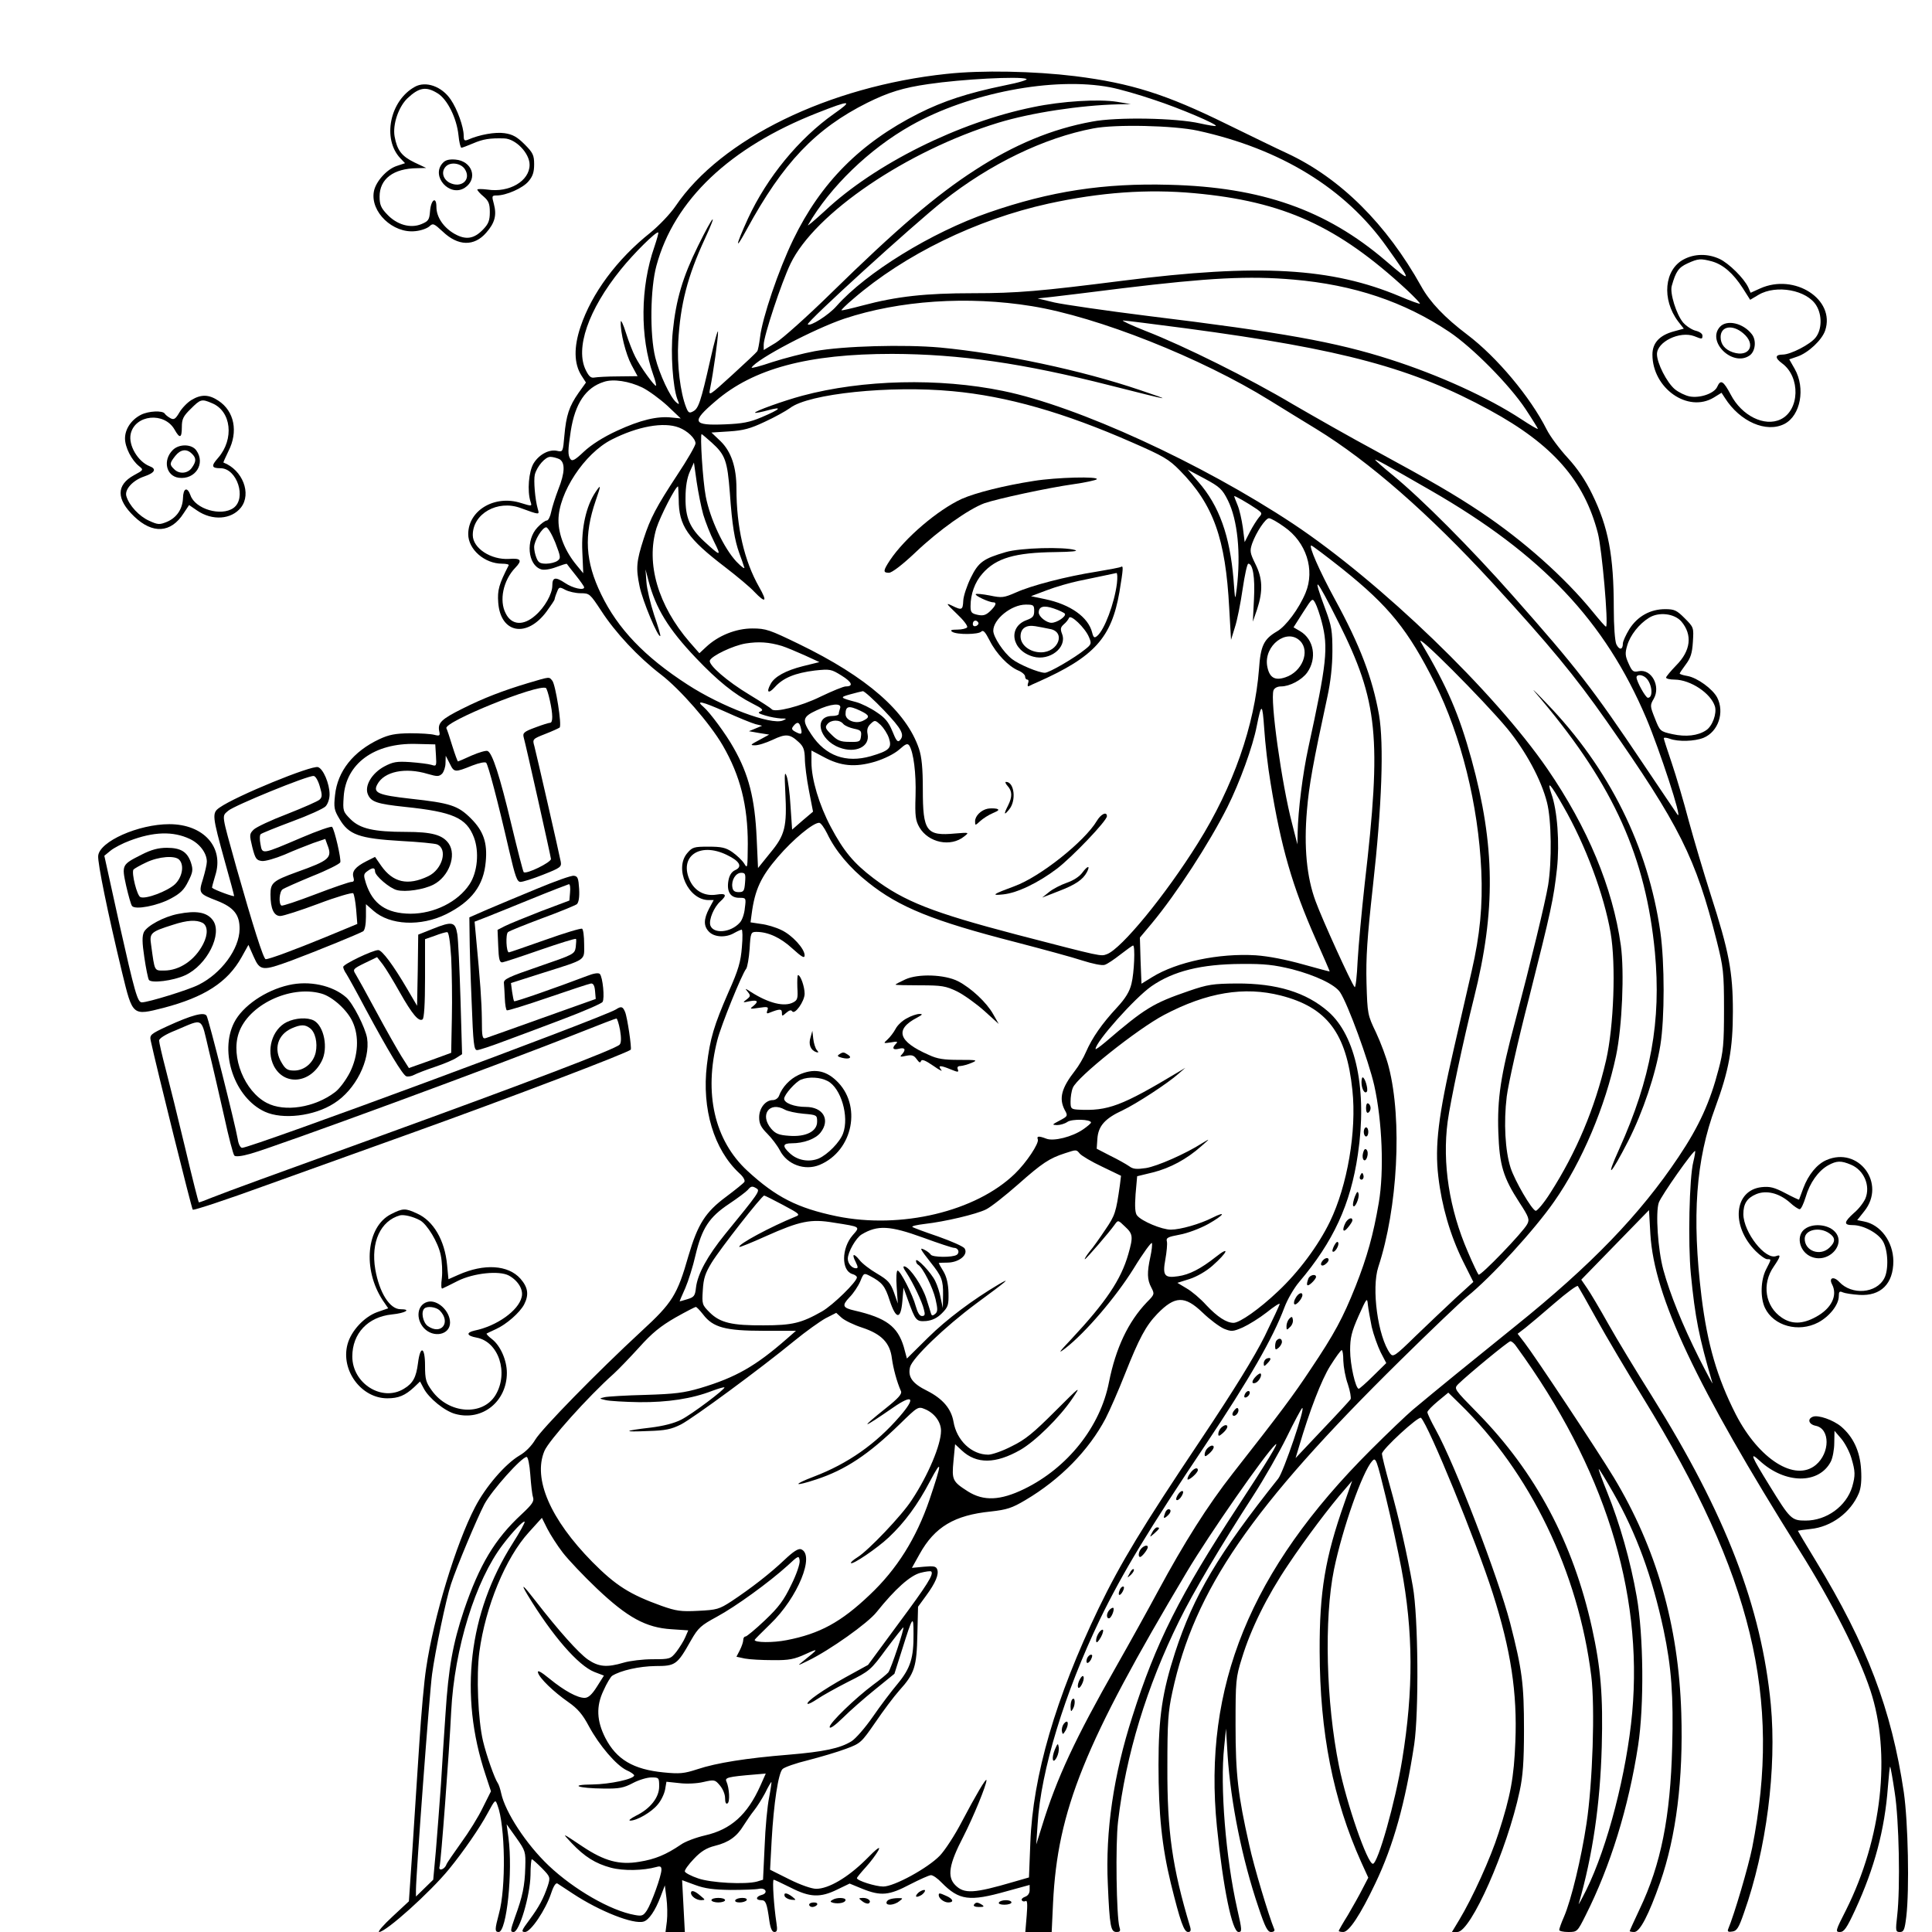 <?xml version="1.0" standalone="no"?>
<!DOCTYPE svg PUBLIC "-//W3C//DTD SVG 20010904//EN"
 "http://www.w3.org/TR/2001/REC-SVG-20010904/DTD/svg10.dtd">
<svg version="1.0" xmlns="http://www.w3.org/2000/svg"
 width="850pt" height="850pt" viewBox="0 0 850 850"
 preserveAspectRatio="xMidYMid meet">
<g transform="translate(0,850) scale(0.1,-0.1)"
fill="#000000" stroke="none">
<path d="M4165 8175 c-519 -55 -993 -286 -1193 -582 -24 -35 -73 -86 -111
-117 -147 -117 -258 -267 -307 -414 -30 -89 -29 -162 4 -214 l20 -31 -33 -46
c-41 -59 -54 -98 -62 -188 -6 -70 -7 -72 -30 -67 -35 9 -80 -14 -105 -54 -22
-36 -29 -122 -14 -169 7 -21 7 -21 -42 -6 -115 37 -232 -32 -232 -137 0 -67
72 -130 149 -130 18 0 31 -3 29 -7 -43 -84 -50 -109 -46 -164 10 -136 126
-157 213 -39 19 26 35 50 35 53 0 3 4 17 10 31 9 24 11 25 37 11 15 -8 46 -15
68 -15 39 0 41 -3 90 -77 62 -96 163 -204 262 -280 85 -65 216 -215 273 -313
77 -133 110 -264 110 -433 -1 -107 -1 -111 -16 -86 -9 14 -32 36 -52 50 -29
20 -48 24 -105 24 -63 0 -71 -2 -93 -28 -59 -68 4 -207 94 -207 l22 0 -20 -37
c-25 -48 -25 -78 0 -103 24 -24 74 -26 110 -5 14 8 28 14 33 15 4 0 5 -35 1
-77 -5 -64 -15 -100 -59 -198 -64 -147 -81 -204 -95 -321 -23 -193 31 -372
143 -476 17 -15 26 -31 22 -38 -4 -6 -40 -35 -80 -65 -92 -68 -125 -121 -166
-260 -49 -172 -71 -207 -206 -331 -198 -183 -440 -431 -468 -478 -16 -27 -43
-55 -70 -70 -62 -37 -148 -136 -195 -227 -84 -161 -182 -484 -215 -708 -9 -56
-22 -204 -30 -329 -8 -125 -22 -333 -30 -462 l-16 -235 -72 -67 c-40 -37 -66
-67 -59 -68 30 0 224 174 308 277 63 77 136 183 169 245 34 62 34 63 44 35 34
-89 38 -363 6 -477 -18 -68 -19 -80 -1 -80 35 0 63 265 43 415 l-8 59 42 -59
c41 -58 42 -62 40 -130 -2 -82 -12 -129 -45 -219 -21 -60 -22 -66 -6 -66 25 0
72 159 74 250 0 39 3 70 6 70 3 0 23 -18 44 -39 37 -38 38 -40 26 -78 -19 -56
-38 -92 -81 -150 -35 -47 -37 -53 -19 -53 25 0 91 98 115 171 11 33 21 47 28
42 7 -5 37 -24 67 -44 118 -78 268 -137 312 -123 23 7 51 48 74 109 l19 50 7
-55 c4 -30 5 -76 2 -103 l-6 -47 43 0 42 0 -6 114 -6 114 57 -21 c43 -16 81
-21 157 -22 55 0 111 2 124 5 30 6 42 -19 12 -27 -26 -7 -28 -23 -2 -23 20 0
25 -12 36 -92 5 -33 12 -48 22 -48 12 0 14 8 9 40 -11 71 -19 190 -12 190 3 0
37 -16 75 -35 84 -43 130 -45 205 -8 l54 26 56 -23 c82 -33 118 -29 209 19 43
22 85 41 93 41 9 0 30 -15 47 -33 77 -78 122 -84 285 -38 l102 28 0 -23 c0
-14 -8 -25 -20 -29 -11 -4 -18 -11 -14 -16 3 -5 10 -6 16 -3 8 5 9 -14 5 -64
l-6 -72 58 0 58 0 6 128 c20 408 138 701 589 1457 99 166 344 518 389 559 21
19 -37 -77 -165 -272 -255 -389 -361 -599 -464 -924 -83 -258 -119 -504 -108
-738 8 -187 13 -210 38 -210 16 0 19 4 13 22 -13 45 -18 364 -6 464 34 291
126 594 269 883 59 121 183 330 326 551 48 74 114 190 147 257 33 68 64 125
68 128 17 10 -82 -281 -105 -310 -265 -333 -372 -514 -454 -765 -56 -174 -73
-283 -73 -495 0 -216 15 -359 54 -520 42 -170 58 -215 76 -215 11 0 14 6 9 23
-79 263 -101 420 -100 702 0 198 3 244 22 331 97 449 347 813 1003 1459 134
132 266 258 293 280 106 85 298 295 384 419 122 174 225 419 272 641 27 129
37 370 21 486 -36 255 -146 518 -323 776 -234 340 -734 822 -1118 1078 -403
267 -949 518 -1277 585 -281 58 -618 50 -883 -21 -82 -22 -213 -69 -208 -75 2
-2 28 3 57 11 67 18 56 5 -29 -31 -52 -22 -84 -28 -160 -31 -144 -6 -150 10
-42 102 167 144 408 208 777 208 297 -1 576 -41 960 -139 277 -70 281 -71 130
-20 -256 87 -605 161 -879 187 -157 14 -425 7 -551 -16 -49 -9 -134 -31 -187
-48 -53 -18 -94 -29 -91 -24 23 38 277 171 408 215 241 80 543 101 825 55 290
-47 744 -227 1047 -415 56 -35 148 -91 205 -126 233 -143 493 -371 773 -675
257 -281 362 -408 503 -609 323 -462 392 -601 485 -968 29 -116 32 -137 32
-300 0 -152 -3 -187 -24 -265 -37 -143 -86 -251 -176 -385 -169 -253 -384
-476 -720 -746 -190 -153 -340 -275 -450 -367 -27 -23 -111 -103 -185 -177
-529 -528 -738 -1041 -676 -1657 27 -268 67 -463 95 -463 16 0 16 7 -6 103
-50 223 -76 538 -57 712 l8 80 7 -117 c14 -210 64 -458 136 -670 29 -87 40
-108 55 -108 12 0 18 5 14 13 -24 58 -90 277 -110 371 -49 217 -60 308 -60
526 0 195 1 209 28 295 39 128 110 272 203 410 76 114 185 259 252 335 l30 35
-34 -97 c-85 -241 -110 -391 -109 -653 1 -358 59 -652 183 -928 l31 -68 -26
-50 c-14 -28 -43 -79 -64 -115 -22 -35 -40 -67 -40 -69 0 -3 9 -5 20 -5 25 0
75 75 141 214 80 167 132 355 171 611 21 142 18 563 -6 695 -26 148 -62 305
-102 447 -19 68 -34 129 -34 137 0 19 162 168 172 158 35 -36 243 -544 316
-773 79 -248 108 -437 99 -652 -6 -157 -21 -238 -74 -402 -35 -110 -114 -284
-173 -382 l-32 -53 24 0 c59 0 219 361 274 620 14 65 19 128 19 270 0 203 -8
263 -61 470 -53 202 -242 696 -328 851 -20 36 -36 70 -36 76 0 6 21 27 46 48
l46 38 50 -49 c310 -301 522 -739 579 -1198 17 -138 6 -472 -21 -649 -23 -153
-67 -336 -99 -410 -12 -27 -21 -53 -21 -58 0 -5 18 -9 40 -9 39 0 40 1 76 73
109 216 189 475 231 747 27 176 24 485 -6 655 -27 156 -75 324 -130 460 -22
54 -39 101 -37 102 1 2 30 -45 64 -105 102 -179 171 -369 221 -602 35 -166 44
-291 38 -515 -8 -309 -49 -517 -143 -714 -24 -51 -44 -95 -44 -97 0 -2 9 -4
20 -4 25 0 64 76 114 218 71 204 102 455 93 746 -12 386 -110 726 -297 1036
-72 119 -348 535 -393 593 l-30 39 34 26 c19 15 77 64 129 109 52 45 98 79
102 75 3 -4 40 -69 82 -145 42 -76 135 -233 207 -350 478 -778 608 -1316 478
-1976 -17 -84 -78 -292 -106 -359 -4 -10 2 -13 18 -10 20 2 29 16 52 83 99
279 144 635 118 915 -41 430 -198 838 -524 1359 -68 108 -154 250 -191 316
-37 66 -79 137 -93 157 l-26 38 149 153 149 153 6 -106 c17 -276 201 -666 655
-1390 144 -229 260 -458 313 -617 92 -278 51 -650 -107 -966 -47 -92 -48 -97
-27 -97 18 0 30 17 67 97 85 184 130 353 144 541 4 51 8 91 10 89 2 -2 11 -52
20 -113 19 -119 25 -418 11 -541 -8 -69 -7 -73 12 -73 17 0 21 10 28 68 14
118 8 416 -11 547 -54 364 -162 648 -386 1016 -44 72 -80 133 -80 134 0 1 25
5 55 8 92 9 177 72 213 157 10 24 13 57 10 106 -5 80 -35 143 -88 188 -35 29
-101 52 -124 43 -26 -10 -18 -34 13 -40 63 -13 63 -119 0 -172 -91 -76 -250
24 -352 222 -82 161 -125 308 -151 518 -43 353 -25 602 61 834 59 160 77 257
77 421 0 174 -17 264 -98 515 -30 94 -73 239 -96 323 -22 84 -56 199 -75 255
-19 56 -35 105 -35 109 0 4 12 3 26 -2 37 -14 109 -12 149 4 65 27 93 112 60
177 -20 38 -87 87 -131 95 -19 3 -34 8 -34 11 0 2 12 20 27 40 21 28 28 49 31
99 4 63 4 64 -36 104 -35 35 -45 40 -86 40 -65 0 -121 -31 -157 -87 -16 -26
-29 -55 -29 -64 0 -29 -16 -30 -29 -3 -6 15 -11 79 -11 157 0 233 -24 358 -95
503 -30 62 -65 113 -108 160 -35 38 -77 94 -92 124 -72 143 -219 319 -350 418
-98 74 -164 143 -202 212 -153 274 -355 476 -591 586 -42 19 -162 78 -267 129
-264 130 -418 179 -665 210 -179 22 -411 27 -565 10z m350 -22 c11 -3 -29 -16
-96 -29 -160 -33 -268 -68 -379 -124 -255 -129 -429 -304 -550 -554 -65 -134
-136 -344 -146 -429 -4 -30 -9 -59 -13 -63 -3 -5 -53 -52 -110 -104 -102 -93
-104 -94 -97 -60 14 68 36 225 35 250 0 14 -16 -42 -34 -123 -42 -186 -52
-215 -76 -227 -16 -9 -21 -6 -30 17 -26 65 -41 189 -35 289 9 165 41 289 117
453 60 130 38 107 -30 -31 -67 -136 -97 -236 -111 -376 -10 -96 0 -244 20
-298 10 -24 9 -26 -5 -14 -26 22 -74 124 -92 197 -25 101 -22 305 5 404 78
289 323 521 707 672 147 58 161 57 75 -3 -156 -110 -295 -280 -379 -461 -56
-123 -59 -147 -6 -49 160 294 303 444 531 558 93 46 157 66 268 82 149 22 400
35 431 23z m369 -37 c42 -8 129 -33 193 -55 116 -38 279 -108 272 -115 -2 -2
-33 3 -69 11 -104 24 -367 29 -475 8 -177 -32 -344 -102 -515 -213 -172 -111
-345 -259 -635 -543 -104 -102 -214 -200 -242 -217 l-53 -32 0 24 c0 37 78
273 118 356 107 222 512 497 914 620 144 44 361 77 528 81 l55 1 -60 10 c-81
13 -244 3 -368 -23 -328 -66 -699 -251 -918 -457 -46 -42 -79 -70 -74 -62 97
168 270 335 453 438 255 144 628 215 876 168z m386 -191 c365 -80 649 -254
831 -511 113 -159 113 -162 -6 -60 -260 222 -545 323 -950 333 -288 8 -524
-28 -795 -122 -252 -87 -540 -265 -670 -412 -34 -39 -116 -91 -126 -80 -9 8
461 436 596 543 206 163 444 278 660 319 97 19 355 13 460 -10z m-15 -275
c393 -36 631 -145 934 -425 34 -32 60 -59 58 -61 -2 -2 -41 12 -88 32 -299
126 -621 145 -1219 69 -363 -46 -464 -55 -659 -55 -210 0 -336 -14 -486 -54
-49 -13 -91 -23 -93 -21 -2 1 22 25 53 51 225 194 540 348 857 418 229 50 436
65 643 46z m-2376 -236 c-62 -177 -64 -397 -5 -563 9 -24 14 -46 12 -48 -5 -5
-69 83 -91 127 -10 19 -29 67 -41 105 -12 39 -23 61 -23 49 -2 -46 22 -142 47
-189 l27 -50 -85 -1 c-47 0 -94 -3 -105 -5 -15 -3 -24 5 -37 31 -49 96 10 267
153 444 57 71 158 171 165 163 2 -2 -6 -30 -17 -63z m2811 -144 c266 -23 487
-97 686 -230 103 -69 265 -233 336 -340 31 -47 55 -86 54 -87 -2 -2 -34 17
-72 42 -146 96 -363 195 -579 264 -237 76 -474 119 -1065 191 -184 23 -369 50
-410 59 l-75 18 65 7 c36 4 175 21 310 38 381 46 554 55 750 38z m-469 -215
c688 -92 993 -174 1334 -360 277 -151 415 -309 475 -541 18 -70 47 -400 36
-411 -2 -2 -28 28 -59 66 -123 151 -305 313 -492 438 -120 80 -221 138 -460
268 -110 59 -275 153 -368 207 -190 113 -477 256 -647 322 -63 25 -108 46 -99
46 9 0 135 -16 280 -35z m-2395 -260 c28 -14 77 -50 110 -80 l59 -56 -40 4
c-64 7 -138 -11 -240 -58 -61 -28 -114 -62 -146 -92 -40 -38 -52 -44 -60 -32
-11 18 -11 36 2 122 19 122 66 192 146 217 41 14 111 3 169 -25z m1364 -16
c240 -22 492 -94 792 -226 135 -59 160 -73 209 -123 148 -150 201 -300 217
-605 l8 -140 17 55 c10 30 25 106 34 168 9 61 20 112 25 112 20 0 30 -60 25
-155 l-5 -100 19 55 c26 80 24 136 -8 199 -24 49 -25 57 -14 90 18 50 59 111
74 111 8 0 38 -17 67 -38 97 -67 136 -189 94 -290 -29 -70 -87 -148 -126 -170
-58 -34 -72 -63 -79 -166 -19 -247 -113 -517 -269 -766 -143 -229 -336 -464
-400 -488 -28 -10 -16 -13 -397 86 -370 97 -495 146 -630 248 -88 67 -131 119
-188 226 -51 96 -85 210 -85 284 l0 52 53 -28 c75 -41 139 -47 227 -21 42 13
84 34 106 53 29 26 37 29 45 17 18 -30 30 -120 27 -220 -3 -90 0 -109 17 -139
40 -68 138 -88 197 -40 23 18 22 18 -39 13 -128 -12 -143 9 -143 194 0 94 -5
143 -17 179 -55 163 -228 315 -529 461 -128 62 -144 68 -204 68 -72 0 -150
-31 -204 -82 l-29 -27 -43 49 c-139 161 -193 346 -146 501 17 53 84 184 95
184 1 0 2 -26 3 -57 0 -116 39 -172 204 -298 52 -40 111 -89 129 -109 50 -52
58 -44 21 21 -66 116 -100 264 -100 434 0 94 -23 162 -70 208 l-40 38 78 5
c62 4 93 12 156 42 44 20 94 48 112 61 82 63 440 100 714 74z m-1203 -160 c37
-14 73 -48 73 -70 0 -9 -36 -72 -80 -138 -92 -140 -119 -191 -148 -281 -32
-99 -35 -129 -18 -210 13 -64 82 -228 91 -218 2 2 -10 43 -27 92 -16 49 -32
115 -34 145 l-4 56 13 -50 c32 -121 87 -212 209 -340 94 -99 169 -160 248
-200 44 -22 51 -29 36 -35 -14 -5 -10 -9 21 -18 22 -7 53 -12 69 -13 26 0 27
-1 8 -9 -52 -21 -268 60 -419 158 -189 122 -307 246 -380 397 -70 144 -77 259
-24 413 24 69 24 74 -1 37 -41 -61 -63 -158 -58 -262 l4 -95 -28 34 c-51 61
-81 134 -81 199 0 120 114 294 234 355 114 58 229 79 296 53z m144 -66 c60
-54 69 -80 80 -221 10 -143 21 -209 42 -267 8 -22 18 -49 21 -60 5 -11 -10 -1
-34 24 -56 60 -116 188 -135 287 -13 67 -26 274 -18 274 2 0 21 -17 44 -37z
m-670 -73 c26 -15 25 -59 -5 -134 -13 -34 -27 -78 -31 -98 -4 -21 -13 -38 -19
-38 -7 0 -25 -13 -41 -30 -53 -55 -44 -166 16 -185 12 -4 40 0 66 10 24 9 45
16 47 14 1 -2 19 -25 39 -50 20 -25 37 -49 37 -53 0 -15 -50 -4 -84 19 -42 28
-56 26 -56 -11 0 -37 -34 -97 -75 -132 -52 -46 -104 -43 -130 9 -30 57 -11
146 42 201 32 33 25 43 -27 39 -80 -5 -160 47 -160 105 0 94 109 156 210 119
85 -31 84 -31 76 -4 -12 41 -19 126 -13 151 10 37 46 78 68 78 11 0 29 -5 40
-10z m3834 -138 c490 -282 766 -574 948 -1002 59 -140 160 -448 138 -425 -4 6
-73 107 -152 225 -223 332 -290 419 -575 741 -183 207 -400 425 -526 528 -43
35 -78 66 -78 68 0 5 47 -21 245 -135z m-3201 -106 c10 -33 31 -87 48 -120 33
-66 29 -65 -45 3 -62 58 -82 104 -81 191 0 50 7 88 19 115 l18 40 12 -85 c7
-47 20 -112 29 -144z m2308 63 c43 -86 58 -235 39 -389 -7 -55 -7 -54 -14 40
-16 193 -63 325 -155 430 l-47 54 75 -40 c67 -36 78 -47 102 -95z m129 -40
c22 -16 23 -18 8 -35 -9 -11 -27 -39 -40 -64 l-23 -45 -8 64 c-5 35 -15 79
-23 98 -8 20 -15 37 -15 40 0 4 57 -28 101 -58z m-3088 -146 c24 -63 25 -69
10 -80 -9 -7 -32 -13 -50 -13 -27 0 -35 5 -43 26 -6 14 -10 35 -10 47 0 28 36
87 53 87 7 0 25 -30 40 -67z m3463 -116 c205 -164 289 -268 407 -503 115 -231
191 -535 204 -824 7 -154 -6 -285 -42 -441 -13 -57 -49 -212 -79 -344 -68
-293 -84 -426 -68 -562 15 -129 52 -257 108 -371 l46 -92 -79 -72 c-43 -40
-122 -115 -176 -167 -90 -88 -98 -93 -111 -76 -54 74 -83 287 -52 381 85 258
106 646 46 879 -10 41 -36 109 -56 152 -37 77 -38 81 -42 218 -3 111 3 199 28
425 40 356 49 626 27 755 -29 162 -83 305 -195 510 -67 123 -116 235 -103 235
4 0 65 -46 137 -103z m-17 -235 c174 -348 190 -505 115 -1151 -13 -117 -27
-269 -31 -338 -3 -68 -9 -120 -13 -116 -14 15 -143 298 -172 378 -39 105 -52
238 -38 400 9 109 27 209 90 500 14 64 22 136 22 200 0 88 -3 110 -31 185 -60
161 -43 143 58 -58z m-74 2 c30 -114 22 -182 -59 -554 -25 -115 -45 -276 -47
-374 l-1 -51 -23 90 c-46 175 -98 547 -82 588 4 10 17 17 33 17 38 0 91 28
115 61 44 62 30 146 -31 182 l-29 17 42 66 c41 64 41 64 54 40 7 -13 20 -51
28 -82z m1582 2 c50 -59 42 -129 -23 -194 -24 -25 -44 -49 -44 -53 0 -5 17 -9
38 -9 70 -1 159 -60 177 -118 9 -31 -11 -87 -39 -105 -36 -24 -89 -30 -148
-17 -54 12 -55 13 -77 69 -22 55 -22 58 -5 87 31 55 -10 132 -66 121 -24 -5
-29 -2 -45 34 -15 33 -16 45 -6 79 13 45 52 95 96 122 43 27 111 19 142 -16z
m-766 -471 c82 -100 150 -226 175 -325 20 -77 22 -260 5 -365 -13 -77 -76
-337 -145 -599 -64 -238 -79 -340 -74 -488 5 -144 21 -198 93 -309 42 -64 45
-75 34 -95 -18 -35 -206 -230 -214 -222 -3 3 -25 48 -47 100 -82 189 -113 390
-89 573 12 89 70 362 116 545 96 383 93 670 -11 1049 -55 199 -105 316 -223
516 -30 52 276 -255 380 -380z m-911 385 c45 -45 9 -136 -65 -160 -47 -16 -71
-1 -80 50 -15 90 87 168 145 110z m-2280 -22 c19 -6 64 -25 100 -41 l65 -30
-73 -18 c-75 -19 -125 -46 -142 -79 -20 -37 -9 -44 19 -13 37 41 89 62 176 73
67 7 72 6 117 -22 47 -29 54 -48 19 -48 -10 0 -59 -20 -111 -45 -87 -43 -204
-72 -215 -55 -3 4 -46 32 -97 63 -100 60 -182 132 -175 151 8 21 103 66 158
75 57 9 102 6 159 -11z m3796 -136 c31 -20 41 -92 14 -92 -10 0 -50 72 -50 90
0 12 20 13 36 2z m-3347 -147 c79 -83 93 -109 69 -133 -9 -9 -16 1 -32 41 -17
41 -32 59 -70 84 -26 18 -67 38 -89 44 -72 19 -74 21 -27 34 25 7 50 13 56 14
6 1 48 -37 93 -84z m-565 -61 l29 -7 -29 -12 -29 -12 45 -8 44 -7 -44 -24
c-38 -20 -41 -23 -20 -23 14 -1 49 10 79 24 59 28 76 26 115 -10 21 -19 26
-34 27 -72 0 -26 8 -90 18 -141 l18 -93 -46 -39 -46 -40 -7 103 c-3 56 -11
116 -17 132 -9 24 -10 10 -6 -70 8 -152 -1 -189 -66 -267 l-54 -67 -6 132 c-8
175 -35 280 -101 396 -33 60 -106 158 -132 180 -38 32 -9 26 92 -19 59 -27
121 -52 136 -56z m372 70 c-3 -9 -6 -20 -6 -25 0 -5 -13 -9 -28 -9 -84 0 -60
-105 31 -139 71 -27 135 4 124 59 -4 20 0 33 14 46 18 17 20 16 44 -6 13 -13
30 -39 36 -58 14 -43 2 -55 -80 -79 -109 -31 -199 1 -261 95 -43 64 -40 78 23
107 61 29 112 34 103 9z m1894 -329 c46 -282 95 -453 199 -688 34 -76 61 -139
61 -141 0 -1 -53 13 -117 31 -75 21 -151 36 -208 40 -162 10 -348 -29 -456
-96 l-47 -29 -4 101 -3 102 52 62 c109 131 253 353 333 512 54 108 112 267
129 356 21 104 25 103 33 -11 4 -62 16 -169 28 -239z m-1805 318 c42 -20 44
-29 10 -45 -32 -14 -75 3 -75 30 0 36 14 39 65 15z m-75 -58 c7 -8 28 -17 47
-21 30 -6 34 -10 31 -33 -3 -24 -6 -26 -51 -25 -40 0 -53 6 -79 32 -27 26 -29
33 -18 46 16 20 54 21 70 1z m-187 -17 c8 -29 3 -32 -23 -18 -17 9 -19 14 -9
26 16 20 26 18 32 -8z m3355 -346 c98 -170 179 -389 208 -556 24 -138 14 -413
-20 -561 -49 -211 -131 -405 -245 -583 -29 -46 -59 -81 -65 -79 -18 6 -91 131
-110 189 -24 75 -31 199 -17 314 7 55 50 248 97 429 99 392 109 439 124 573
12 113 2 256 -25 331 -21 62 -3 42 53 -57z m-3239 -119 c36 -76 100 -152 180
-215 137 -110 287 -170 649 -263 119 -31 252 -67 294 -81 44 -14 86 -23 98
-19 11 3 42 24 70 46 27 21 52 39 55 39 10 0 5 -121 -7 -168 -8 -34 -26 -64
-64 -105 -66 -71 -109 -133 -136 -195 -11 -26 -33 -63 -48 -82 -60 -77 -72
-122 -46 -173 15 -26 14 -28 -22 -47 -34 -18 -35 -19 -12 -20 14 0 35 6 46 14
20 14 104 12 104 -3 0 -3 -16 -17 -35 -30 -48 -33 -129 -53 -161 -41 -34 13
-44 12 -38 -3 6 -17 -50 -102 -101 -151 -171 -166 -501 -245 -784 -187 -173
36 -267 84 -393 200 -145 134 -192 341 -132 575 16 64 108 291 127 314 5 7 12
46 15 87 4 72 6 75 30 75 51 0 106 -25 158 -73 42 -38 54 -45 54 -30 0 29 -55
89 -102 111 -24 12 -64 24 -90 27 l-46 7 5 37 c14 107 41 164 115 250 68 79
155 151 182 151 7 0 22 -21 35 -47z m-442 -94 c57 -27 71 -52 38 -67 -16 -7
-26 -23 -30 -45 -9 -49 8 -77 47 -77 30 0 31 0 25 -45 -2 -25 -12 -54 -22 -64
-40 -45 -117 -51 -130 -12 -7 25 16 80 44 105 31 28 26 37 -17 30 -51 -8 -94
15 -116 60 -51 107 41 173 161 115z m81 -121 c-3 -38 -6 -43 -28 -43 -18 0
-26 6 -28 22 -5 31 15 63 39 63 18 0 20 -5 17 -42z m2406 -382 c104 -27 190
-68 212 -102 34 -51 125 -300 150 -409 35 -157 44 -377 20 -517 -24 -140 -51
-238 -102 -367 -56 -140 -93 -209 -197 -364 -76 -115 -132 -190 -343 -459
-112 -143 -214 -305 -329 -518 -43 -80 -125 -228 -183 -330 -182 -320 -263
-493 -328 -705 l-25 -80 6 89 c14 236 119 578 274 901 99 204 213 393 465 769
193 289 296 468 347 604 13 35 42 85 65 112 150 177 226 341 258 561 42 281
-8 521 -130 628 -97 85 -227 125 -404 124 -103 -1 -126 -4 -210 -33 -157 -54
-192 -75 -367 -225 -24 -20 -43 -34 -43 -30 0 31 173 225 246 276 97 67 219
97 395 98 103 1 144 -4 223 -23z m-49 -116 c203 -52 289 -165 315 -417 19
-179 -22 -419 -99 -578 -51 -105 -138 -222 -229 -307 -81 -77 -168 -138 -195
-138 -31 0 -71 26 -120 78 -25 28 -64 61 -87 74 l-40 24 54 17 c31 10 73 34
100 58 68 60 79 90 15 39 -66 -52 -116 -78 -166 -85 -60 -9 -69 3 -56 74 6 33
9 68 7 78 -5 17 3 21 56 31 34 6 90 27 126 47 69 39 83 60 17 27 -53 -27 -140
-52 -182 -52 -39 0 -128 37 -148 62 -9 10 -11 38 -7 94 l7 79 70 17 c75 19
148 58 212 115 40 35 40 35 5 14 -75 -48 -199 -102 -248 -110 -41 -6 -57 -5
-74 8 -13 9 -50 30 -83 46 l-60 31 3 44 c4 56 33 89 111 125 61 29 199 119
246 161 l30 26 -30 -18 c-250 -150 -310 -173 -442 -166 -31 2 -33 5 -33 36 0
19 4 46 10 60 17 46 284 259 402 321 188 99 352 126 513 85z m-884 -696 c8 -9
51 -35 98 -57 l83 -40 -5 -41 c-17 -120 -21 -133 -64 -196 -24 -36 -55 -80
-70 -97 -14 -18 -23 -33 -20 -33 5 0 108 119 131 152 15 21 15 21 45 -8 36
-33 37 -45 15 -122 -32 -112 -98 -210 -251 -374 -56 -59 -60 -66 -26 -40 90
70 222 225 300 350 42 69 79 119 81 113 2 -6 -1 -34 -7 -61 -15 -69 -14 -100
4 -134 15 -29 15 -31 -19 -65 -83 -87 -137 -202 -167 -352 -38 -196 -182 -377
-373 -470 -105 -51 -178 -54 -247 -11 -69 44 -72 51 -64 135 l7 73 29 -27 c65
-61 149 -60 258 2 66 38 173 143 229 226 40 59 36 56 -76 -56 -95 -95 -131
-125 -191 -154 -40 -21 -87 -37 -103 -37 -73 0 -139 62 -153 145 -10 57 -47
101 -116 136 -65 32 -86 61 -75 105 11 40 152 176 291 279 136 100 157 118
100 85 -115 -68 -230 -154 -312 -235 l-93 -92 -14 52 c-27 89 -77 127 -216
159 -53 12 -57 22 -23 58 18 18 39 50 48 71 15 37 16 37 43 23 53 -28 66 -44
86 -107 28 -85 49 -86 56 -4 l5 60 18 -50 c35 -97 38 -100 82 -97 27 3 48 13
69 34 28 28 30 37 29 90 -1 39 -8 70 -22 94 -12 19 -21 36 -21 37 0 1 18 2 40
2 50 1 91 35 74 62 -5 9 -58 32 -117 53 -59 20 -110 39 -113 42 -3 4 21 9 53
13 90 10 229 43 271 64 21 10 84 60 141 110 106 94 138 115 206 137 52 17 50
17 66 -2z m2699 -35 c-18 -70 -24 -360 -11 -494 19 -194 35 -274 95 -480 4
-11 -23 39 -59 110 -73 146 -128 282 -157 388 -24 88 -35 253 -20 296 11 31
153 233 160 227 1 -2 -2 -23 -8 -47z m-4121 -118 c16 -10 9 -20 -139 -201 -77
-95 -121 -175 -128 -235 -4 -36 -8 -42 -38 -51 -19 -6 -34 -10 -34 -9 0 1 11
27 25 58 13 30 34 96 45 145 28 118 60 167 147 225 39 26 76 54 83 62 14 17
20 18 39 6z m117 -73 c73 -39 76 -42 53 -51 -106 -43 -256 -123 -246 -133 2
-2 54 19 116 47 150 67 198 77 298 60 122 -19 118 -17 84 -56 -49 -57 -50
-154 -2 -170 12 -3 21 -10 21 -15 0 -19 -105 -122 -154 -150 -90 -51 -130 -61
-256 -61 -139 -1 -192 11 -238 57 -33 33 -34 36 -30 98 3 52 11 75 39 121 39
63 220 294 231 295 3 0 41 -19 84 -42z m615 -143 c68 -25 129 -45 136 -45 19
0 27 -21 12 -31 -19 -12 -106 -11 -114 1 -3 5 -15 15 -27 21 -25 13 -20 4 27
-56 48 -60 55 -78 54 -142 l-1 -58 -9 42 c-4 24 -15 58 -24 76 -17 37 -85 108
-85 90 0 -7 4 -15 10 -18 20 -12 64 -99 76 -151 10 -44 10 -55 -2 -65 -11 -9
-15 -8 -18 2 -2 8 -12 38 -21 67 -18 55 -69 132 -94 140 -10 3 -8 -6 8 -29 28
-43 68 -126 76 -161 6 -22 4 -28 -9 -28 -10 0 -19 15 -27 43 -13 50 -68 157
-80 157 -5 0 -7 -33 -4 -72 l5 -73 -17 49 c-16 43 -26 54 -75 83 -31 18 -66
45 -77 60 -26 32 -35 27 -16 -10 10 -21 11 -27 1 -27 -18 0 -36 21 -36 42 0
29 36 92 61 107 70 42 124 39 270 -14z m1974 -393 c8 -34 26 -84 39 -111 l25
-48 -57 -56 c-32 -32 -61 -57 -64 -57 -14 0 -38 106 -38 169 0 55 6 81 37 151
36 80 38 83 41 50 2 -19 10 -63 17 -98z m-744 63 c32 -31 74 -62 94 -71 33
-13 39 -13 83 6 26 12 73 41 105 66 31 25 57 42 57 37 0 -4 -30 -68 -66 -142
-46 -92 -134 -235 -281 -455 -257 -384 -352 -541 -449 -741 -190 -395 -290
-739 -301 -1032 l-6 -153 -66 -19 c-177 -52 -219 -54 -258 -15 -37 37 -28 92
35 213 43 84 103 229 102 249 -1 12 -48 -68 -108 -182 -31 -60 -75 -127 -97
-150 -53 -55 -201 -136 -249 -136 -34 0 -116 26 -116 37 0 3 18 25 39 48 22
24 46 57 55 73 12 23 -4 12 -56 -41 -79 -78 -163 -127 -217 -127 -20 0 -69 17
-119 42 l-84 42 7 131 c9 159 29 294 48 312 8 8 59 26 113 39 54 14 129 36
166 50 65 24 68 28 129 116 34 50 81 113 105 140 68 75 77 105 80 246 l3 123
35 48 c42 57 58 95 49 117 -5 13 -16 15 -59 11 l-52 -5 34 61 c66 119 153 171
313 187 71 8 93 15 152 50 154 91 279 219 353 359 19 37 57 124 85 195 63 159
92 213 143 266 77 79 120 81 199 5z m-2197 -9 c43 -56 97 -71 264 -71 l144 0
-39 -34 c-138 -121 -225 -171 -382 -218 -72 -21 -111 -26 -241 -30 -85 -2
-166 -7 -180 -10 -25 -6 -25 -6 5 -13 17 -4 83 -8 148 -9 124 -1 231 15 321
50 27 10 51 17 53 15 6 -6 -144 -119 -190 -142 -31 -16 -79 -28 -135 -35 -120
-14 -125 -20 -12 -15 78 2 104 8 146 29 54 28 348 244 499 368 50 41 112 85
137 99 l47 24 23 -21 c13 -12 54 -32 91 -44 85 -28 123 -67 131 -136 6 -43 21
-101 40 -144 5 -12 -12 -31 -66 -74 -119 -95 -108 -94 31 2 88 61 101 44 30
-38 -105 -122 -230 -209 -377 -265 -97 -37 -91 -46 9 -13 128 42 229 109 366
242 81 79 82 80 113 67 41 -17 70 -56 70 -95 0 -61 -56 -195 -129 -305 -43
-67 -191 -222 -238 -251 -19 -12 -32 -23 -29 -26 7 -8 115 65 166 113 70 66
127 143 182 248 54 102 53 83 -3 -83 -58 -169 -143 -305 -263 -418 -126 -120
-220 -171 -365 -199 -61 -12 -141 -11 -141 1 0 2 31 33 69 70 121 116 198 305
135 329 -12 4 -34 -10 -73 -47 -62 -59 -147 -125 -233 -182 -54 -35 -64 -38
-146 -42 -76 -4 -97 -1 -162 22 -139 50 -201 89 -304 193 -185 188 -262 366
-211 488 19 46 192 239 305 340 19 17 69 69 111 115 58 65 96 95 160 132 46
26 87 47 90 47 4 0 18 -15 33 -34z m3578 -141 c385 -529 557 -1073 509 -1610
-24 -263 -108 -590 -202 -780 -22 -44 -37 -71 -33 -60 61 212 94 437 101 690
6 224 -4 346 -43 523 -83 375 -248 685 -503 945 -104 106 -105 107 -86 127 44
43 221 189 230 189 6 0 18 -10 27 -24z m-762 -62 c1 -27 9 -73 20 -103 10 -30
15 -60 12 -66 -4 -6 -60 -67 -125 -135 l-117 -124 15 50 c47 160 99 294 137
355 24 38 46 69 51 70 4 0 7 -21 7 -47z m2235 -427 c18 -60 18 -77 4 -127 -26
-86 -113 -149 -205 -149 -62 0 -68 6 -159 154 -81 131 -89 151 -44 110 112
-104 262 -105 314 -4 8 16 15 53 15 82 l1 53 30 -35 c16 -19 36 -57 44 -84z
m-5812 -73 c3 -43 8 -88 12 -100 6 -18 -4 -32 -50 -75 -118 -109 -186 -223
-254 -423 -49 -147 -68 -253 -81 -455 -6 -85 -15 -225 -20 -310 -6 -85 -16
-215 -22 -288 l-12 -132 -38 -37 -38 -37 0 29 c0 63 60 874 71 950 13 97 62
333 83 395 26 79 113 286 147 352 32 60 164 208 186 208 6 0 13 -35 16 -77z
m3832 -411 c53 -281 54 -538 4 -844 -30 -186 -107 -458 -129 -458 -24 0 -116
266 -149 430 -57 281 -66 649 -22 865 38 183 125 429 168 477 16 18 19 9 60
-159 24 -98 54 -238 68 -311z m-3689 67 c24 -31 91 -102 150 -158 135 -128
216 -172 328 -179 l74 -5 -13 -30 c-7 -17 -25 -45 -39 -64 -26 -32 -28 -33
-105 -33 -43 0 -100 -7 -127 -15 -74 -22 -110 -19 -158 14 -41 29 -128 126
-231 259 -54 70 -67 80 -34 25 109 -180 223 -311 294 -339 l42 -16 -31 -49
c-22 -35 -38 -49 -54 -49 -32 0 -89 31 -154 84 -39 32 -55 40 -51 27 6 -24 68
-84 134 -130 40 -28 62 -53 90 -106 46 -85 120 -171 165 -193 19 -8 34 -19 34
-23 0 -16 -106 -39 -184 -40 -106 -1 -63 -17 50 -18 68 -1 88 3 128 24 26 14
63 25 82 25 33 0 34 -1 34 -40 0 -48 -39 -98 -103 -129 -23 -12 -34 -21 -24
-21 29 0 93 37 120 70 15 17 29 46 33 66 l6 35 57 -6 c31 -4 78 -2 106 5 48
11 51 10 72 -15 13 -15 23 -39 23 -56 0 -19 4 -28 11 -23 11 7 8 66 -5 96 -8
17 5 21 126 31 l47 4 -24 -54 c-57 -127 -129 -192 -243 -218 -39 -9 -88 -27
-107 -41 -65 -44 -113 -64 -182 -75 -88 -15 -154 3 -250 67 -93 62 -93 63 -48
15 57 -60 105 -90 172 -108 56 -15 143 -13 201 3 17 5 22 2 22 -12 0 -27 -44
-148 -64 -179 -16 -24 -22 -26 -54 -20 -106 19 -267 112 -378 217 -99 94 -191
235 -209 318 -4 19 -11 40 -15 45 -14 20 -50 122 -65 185 -22 93 -30 288 -16
393 27 199 115 413 218 526 l57 63 24 -48 c14 -27 44 -74 68 -105z m-221 40
c-194 -306 -236 -666 -119 -1017 l24 -73 -36 -72 c-19 -40 -62 -109 -95 -154
-32 -45 -62 -88 -65 -96 -8 -23 -37 -31 -30 -9 6 20 42 496 51 682 14 277 107
577 227 734 44 58 91 107 96 101 3 -2 -21 -46 -53 -96z m1226 -182 c-32 -67
-55 -98 -115 -155 -42 -40 -81 -72 -86 -72 -6 0 -10 -7 -10 -15 0 -9 -7 -29
-15 -45 l-15 -29 37 -8 c21 -4 76 -7 123 -7 71 -1 95 4 145 27 59 27 58 24
-11 -31 -28 -22 -27 -22 22 2 93 45 263 165 301 214 81 101 147 160 192 172
23 6 45 9 48 6 12 -12 -17 -58 -144 -229 l-134 -182 -100 -55 c-99 -55 -174
-108 -166 -116 3 -3 22 7 43 21 22 15 83 49 136 76 94 47 99 51 167 144 39 52
73 95 75 95 7 0 -54 -183 -66 -198 -7 -8 -37 -33 -66 -54 -79 -59 -192 -168
-192 -186 0 -10 22 5 58 40 31 31 95 87 142 125 l85 69 33 104 c48 153 51 156
51 72 1 -105 -13 -151 -69 -219 -27 -32 -77 -98 -110 -146 -34 -49 -76 -97
-94 -108 -50 -31 -121 -46 -276 -59 -186 -15 -318 -36 -402 -64 -58 -19 -78
-21 -148 -14 -134 13 -208 57 -257 152 -38 75 -41 139 -8 208 14 32 32 61 38
65 38 24 120 42 190 43 89 0 96 5 157 113 32 56 44 66 114 104 83 45 228 150
311 225 48 45 50 45 53 22 2 -14 -14 -61 -37 -107z m-97 -934 c-8 -38 -17
-134 -20 -216 l-7 -147 -26 -8 c-51 -14 -204 -6 -260 14 -30 10 -56 24 -58 30
-2 6 16 31 40 56 31 33 56 48 92 57 61 15 97 41 126 89 13 20 33 50 46 66 13
16 35 51 49 77 13 27 26 49 28 49 1 0 -3 -30 -10 -67z"/>
<path d="M4548 6384 c-129 -20 -256 -52 -317 -79 -106 -49 -250 -172 -315
-269 -31 -47 -32 -56 -5 -56 13 0 59 35 117 90 103 98 233 190 303 216 58 20
280 68 394 84 50 7 94 17 100 21 14 14 -179 9 -277 -7z"/>
<path d="M4425 6071 c-99 -29 -120 -44 -154 -113 -17 -35 -32 -80 -33 -100 -2
-43 -6 -44 -51 -22 -27 13 -24 8 21 -35 30 -28 51 -55 47 -61 -3 -5 -23 -10
-43 -10 -28 0 -33 -3 -22 -10 21 -13 114 -12 127 1 9 9 18 -2 37 -39 29 -58
83 -114 126 -132 17 -7 30 -19 30 -26 0 -8 4 -14 10 -14 5 0 7 -7 3 -16 -3 -9
-2 -15 3 -13 5 3 23 11 39 18 250 111 325 195 360 396 17 103 18 118 7 111 -5
-3 -53 -12 -107 -21 -134 -21 -288 -61 -356 -92 -53 -23 -61 -24 -114 -13 -31
6 -59 9 -62 6 -6 -6 58 -36 77 -36 17 0 11 -15 -14 -39 -19 -18 -31 -21 -55
-16 -27 6 -31 11 -31 38 0 53 19 106 52 143 60 69 144 93 321 95 72 1 103 4
87 9 -48 15 -241 10 -305 -9z m489 -138 c-11 -87 -55 -205 -87 -231 -12 -10
-16 -8 -22 15 -17 68 -96 124 -207 147 l-62 13 69 26 c39 15 102 33 140 41 39
8 90 19 115 24 25 5 48 10 52 11 4 0 5 -20 2 -46z m-364 -121 c0 -23 -6 -30
-33 -40 -85 -31 -66 -135 29 -161 72 -20 149 40 127 99 -9 23 -7 30 7 43 10 8
20 21 23 28 6 19 71 -43 88 -84 12 -28 11 -32 -17 -54 -45 -37 -158 -103 -177
-103 -27 0 -113 36 -144 60 -38 29 -83 98 -83 125 0 51 80 115 143 115 34 0
37 -2 37 -28z m135 -12 c7 -12 -35 -40 -59 -40 -22 0 -56 27 -56 45 0 27 22
33 66 18 24 -8 46 -19 49 -23z m-381 -39 c3 -5 -1 -11 -9 -15 -9 -3 -15 0 -15
9 0 16 16 20 24 6z m314 -28 c73 -12 39 -103 -38 -103 -49 0 -90 32 -90 70 0
35 24 52 65 45 17 -3 45 -8 63 -12z"/>
<path d="M4433 5042 c21 -23 21 -48 2 -86 -20 -39 -18 -46 5 -17 32 38 23 121
-14 121 -5 0 -2 -8 7 -18z"/>
<path d="M4345 4942 c-29 -6 -55 -32 -55 -55 0 -20 0 -20 23 1 12 11 37 27 56
35 26 11 29 15 15 19 -11 2 -28 2 -39 0z"/>
<path d="M4826 4889 c-54 -91 -250 -247 -363 -288 -95 -35 -105 -42 -50 -36
62 6 155 51 237 113 67 51 220 211 220 231 0 22 -26 10 -44 -20z"/>
<path d="M4762 4661 c-13 -18 -40 -35 -69 -45 -26 -9 -61 -27 -78 -41 l-30
-24 72 28 c73 28 107 50 125 84 16 31 3 29 -20 -2z"/>
<path d="M3508 4156 c3 -48 1 -56 -18 -66 -39 -21 -108 -4 -185 45 -28 18 -29
18 -15 1 13 -16 12 -20 -5 -33 -19 -14 -18 -15 13 -8 36 7 41 -1 15 -22 -16
-12 -13 -13 26 -7 39 6 43 4 37 -11 -5 -14 -2 -16 11 -10 43 17 53 17 53 0 0
-17 1 -17 19 -1 13 11 21 14 26 7 11 -18 55 44 55 77 0 31 -18 82 -29 82 -3 0
-4 -24 -3 -54z"/>
<path d="M3983 4191 c-24 -11 -43 -21 -43 -23 0 -2 48 -3 107 -3 97 0 114 -3
164 -27 30 -15 84 -54 119 -85 l64 -58 -25 44 c-28 50 -96 114 -154 144 -59
30 -176 34 -232 8z"/>
<path d="M3990 4020 c-20 -10 -42 -31 -50 -47 -8 -15 -24 -36 -35 -46 -20 -18
-19 -18 15 -13 27 5 32 4 22 -6 -19 -19 -14 -29 13 -22 27 7 32 -4 13 -25 -11
-11 -7 -12 19 -6 25 5 34 2 46 -15 11 -15 16 -18 19 -8 4 9 19 3 54 -21 27
-19 43 -27 35 -18 -17 21 -4 21 42 2 32 -13 36 -13 31 0 -4 10 0 15 12 15 11
1 33 7 49 14 28 12 24 13 -55 13 -67 0 -96 4 -134 22 -135 59 -151 112 -51
164 24 13 26 16 10 16 -11 0 -36 -8 -55 -19z"/>
<path d="M3566 3936 c-10 -31 0 -56 25 -65 11 -3 12 -1 2 10 -6 8 -13 30 -15
49 l-4 35 -8 -29z"/>
<path d="M3692 3861 c-10 -6 -7 -10 13 -15 32 -8 46 1 25 14 -18 12 -22 12
-38 1z"/>
<path d="M3514 3771 c-39 -18 -73 -54 -87 -93 -4 -10 -16 -18 -27 -18 -32 0
-60 -35 -60 -76 0 -28 8 -44 36 -72 19 -19 44 -52 55 -73 32 -63 110 -91 175
-64 148 62 188 265 72 372 -48 45 -100 53 -164 24z m127 -27 c59 -30 96 -157
68 -231 -14 -38 -67 -92 -107 -110 -42 -17 -93 -9 -127 23 -34 31 -32 44 8 44
53 0 105 19 127 47 44 56 12 113 -65 113 -50 0 -95 17 -95 36 0 18 50 74 74
84 34 14 85 11 117 -6z m-188 -126 c12 -7 49 -15 82 -18 59 -5 60 -6 60 -35 0
-43 -50 -68 -124 -62 -44 3 -59 9 -78 31 -52 61 -8 122 60 84z"/>
<path d="M5990 3738 c0 -29 15 -54 24 -40 6 11 -9 62 -19 62 -3 0 -5 -10 -5
-22z"/>
<path d="M6010 3625 c0 -15 4 -24 10 -20 6 3 10 12 10 20 0 8 -4 17 -10 20 -6
4 -10 -5 -10 -20z"/>
<path d="M6000 3520 c0 -11 5 -20 10 -20 6 0 10 9 10 20 0 11 -4 20 -10 20 -5
0 -10 -9 -10 -20z"/>
<path d="M5997 3428 c-8 -30 9 -47 18 -18 4 12 3 26 -3 32 -6 6 -11 1 -15 -14z"/>
<path d="M5986 3331 c-4 -7 -5 -15 -2 -18 9 -9 19 4 14 18 -4 11 -6 11 -12 0z"/>
<path d="M5961 3236 c-6 -16 -10 -34 -8 -40 6 -17 29 33 24 52 -3 13 -7 10
-16 -12z"/>
<path d="M5920 3121 c-17 -33 -11 -48 10 -22 11 13 20 27 20 32 0 16 -19 9
-30 -10z"/>
<path d="M5871 3022 c-7 -13 -11 -26 -8 -28 8 -8 29 25 25 38 -3 8 -9 4 -17
-10z"/>
<path d="M5820 2955 c-18 -21 -3 -32 16 -13 10 9 12 18 6 22 -5 3 -15 -1 -22
-9z"/>
<path d="M5756 2874 c-11 -30 -6 -37 14 -19 11 10 20 22 20 27 0 15 -28 9 -34
-8z"/>
<path d="M5700 2789 c-7 -11 -9 -24 -5 -27 7 -7 35 25 35 40 0 16 -19 8 -30
-13z"/>
<path d="M5673 2699 c-7 -7 -13 -22 -13 -33 0 -19 1 -19 16 -4 9 8 14 23 12
32 -2 14 -5 15 -15 5z"/>
<path d="M5617 2603 c-4 -3 -7 -15 -7 -26 0 -16 3 -17 15 -7 8 7 15 19 15 26
0 15 -12 19 -23 7z"/>
<path d="M5573 2523 c-7 -3 -13 -12 -13 -21 0 -15 2 -15 17 1 18 18 16 27 -4
20z"/>
<path d="M5526 2445 c-20 -20 -21 -36 -2 -29 15 6 30 34 22 41 -2 2 -11 -3
-20 -12z"/>
<path d="M5476 2364 c-4 -10 -1 -14 6 -12 15 5 23 28 10 28 -5 0 -13 -7 -16
-16z"/>
<path d="M5431 2296 c-8 -9 -11 -19 -7 -23 9 -9 29 13 24 27 -2 8 -8 7 -17 -4z"/>
<path d="M5372 2218 c-7 -7 -12 -19 -12 -27 0 -11 4 -10 20 4 21 19 26 35 12
35 -4 0 -13 -5 -20 -12z"/>
<path d="M5312 2128 c-7 -7 -12 -19 -12 -27 0 -11 4 -10 20 4 21 19 26 35 12
35 -4 0 -13 -5 -20 -12z"/>
<path d="M5236 2018 c-9 -12 -13 -24 -11 -27 6 -5 45 29 45 41 0 15 -19 8 -34
-14z"/>
<path d="M5180 1920 c-7 -13 -7 -20 -1 -20 6 0 15 9 21 20 7 13 7 20 1 20 -6
0 -15 -9 -21 -20z"/>
<path d="M5126 1844 c-9 -24 -7 -28 9 -14 17 14 20 30 6 30 -5 0 -12 -7 -15
-16z"/>
<path d="M5069 1758 c-12 -23 -12 -23 10 -4 23 21 26 26 11 26 -5 0 -15 -10
-21 -22z"/>
<path d="M5022 1688 c-13 -13 -16 -38 -6 -38 8 0 33 32 34 43 0 11 -15 8 -28
-5z"/>
<path d="M4970 1578 c-12 -22 -12 -22 6 -6 10 10 15 20 12 24 -4 3 -12 -5 -18
-18z"/>
<path d="M4926 1504 c-10 -25 1 -29 14 -5 6 12 7 21 1 21 -5 0 -12 -7 -15 -16z"/>
<path d="M4882 1418 c-14 -14 -16 -38 -3 -38 10 0 26 39 19 46 -2 2 -10 -2
-16 -8z"/>
<path d="M4830 1309 c-6 -11 -9 -25 -7 -32 2 -7 11 3 21 21 9 17 12 32 7 32
-6 0 -15 -9 -21 -21z"/>
<path d="M4783 1205 c-9 -25 4 -29 17 -6 7 15 7 21 0 21 -6 0 -13 -7 -17 -15z"/>
<path d="M4751 1112 c-7 -13 -11 -28 -8 -35 2 -7 9 -2 16 11 7 13 11 28 8 35
-2 7 -9 2 -16 -11z"/>
<path d="M4718 1024 c-5 -4 -8 -19 -8 -33 1 -23 2 -24 11 -8 11 19 9 53 -3 41z"/>
<path d="M4681 917 c-7 -9 -11 -24 -9 -34 3 -16 5 -15 17 5 15 29 10 50 -8 29z"/>
<path d="M4641 803 c-16 -39 -10 -68 8 -35 7 13 11 33 9 45 -3 19 -5 18 -17
-10z"/>
<path d="M1825 8118 c-110 -61 -144 -229 -64 -314 l21 -22 -36 -12 c-44 -14
-93 -69 -101 -112 -17 -90 84 -186 182 -175 24 2 52 12 62 21 16 15 20 13 59
-23 67 -64 138 -66 191 -5 38 43 47 77 34 126 -10 36 -9 38 12 38 42 0 115 32
140 62 19 22 25 41 25 75 0 40 -5 51 -42 88 -33 33 -53 44 -88 49 -41 6 -110
-6 -162 -29 -15 -6 -18 -2 -18 19 0 37 -28 116 -57 158 -39 58 -110 83 -158
56z m101 -29 c42 -26 83 -108 91 -183 3 -31 9 -56 13 -56 4 0 27 9 51 19 44
19 74 24 138 22 50 -2 111 -65 111 -116 0 -71 -89 -124 -186 -109 -24 3 -44 3
-44 0 0 -4 12 -18 28 -31 22 -19 27 -32 27 -68 0 -37 -6 -52 -29 -76 -40 -42
-76 -48 -126 -20 -49 28 -80 74 -80 119 0 48 -24 32 -28 -19 -3 -38 -7 -44
-38 -57 -48 -20 -108 -3 -151 43 -27 28 -33 43 -33 78 0 78 61 124 165 125
l40 1 -53 25 c-55 27 -75 53 -86 114 -9 52 17 129 56 167 52 49 83 54 134 22z"/>
<path d="M1947 7782 c-52 -58 32 -151 98 -108 59 39 33 118 -42 124 -28 2 -44
-2 -56 -16z m98 -26 c30 -46 -15 -86 -67 -60 -30 16 -38 50 -16 72 21 21 66
14 83 -12z"/>
<path d="M7408 7359 c-86 -45 -98 -176 -25 -273 l25 -32 -44 -12 c-63 -17 -94
-51 -94 -102 0 -148 156 -258 270 -189 l34 21 15 -23 c66 -104 182 -155 262
-114 71 37 93 157 45 242 l-24 42 35 12 c48 16 109 73 123 115 46 137 -135
253 -286 185 l-42 -19 -10 23 c-19 41 -86 107 -127 126 -52 24 -110 23 -157
-2z m124 -9 c49 -14 93 -52 135 -117 l33 -52 37 22 c78 46 213 21 254 -47 26
-42 25 -106 -3 -141 -23 -30 -110 -75 -145 -75 -34 0 -35 -15 -2 -39 81 -60
77 -206 -7 -246 -71 -34 -171 16 -219 108 -33 62 -45 69 -60 35 -13 -29 -76
-51 -122 -42 -19 4 -48 18 -65 32 -35 30 -78 114 -78 154 0 54 100 103 164 79
35 -14 36 -14 36 3 0 8 -13 17 -30 21 -16 4 -41 20 -55 36 -30 36 -59 130 -50
161 18 64 30 81 69 99 48 22 58 22 108 9z"/>
<path d="M7567 7062 c-59 -65 55 -176 129 -127 27 17 33 68 11 95 -38 49 -110
65 -140 32z m102 -28 c59 -49 28 -108 -45 -84 -35 12 -54 35 -54 67 0 48 52
57 99 17z"/>
<path d="M842 6740 c-18 -11 -42 -36 -53 -55 -17 -29 -24 -33 -39 -25 -11 6
-22 15 -25 20 -9 15 -72 12 -105 -5 -43 -22 -70 -63 -70 -104 0 -39 29 -96 62
-122 20 -16 20 -17 -23 -40 -78 -43 -78 -105 1 -181 81 -78 162 -74 218 14
l24 36 35 -24 c67 -46 151 -40 193 13 48 61 7 166 -77 198 -1 1 9 23 22 50 44
86 26 176 -44 222 -42 28 -76 29 -119 3z m91 -14 c85 -35 98 -158 27 -240 -32
-36 -30 -46 10 -46 73 0 116 -133 57 -175 -54 -38 -168 -5 -189 56 -14 39 -32
32 -33 -13 -2 -48 -28 -86 -71 -104 -32 -13 -39 -13 -78 5 -43 19 -88 67 -100
108 -9 29 28 70 79 87 47 16 55 33 23 45 -51 20 -94 92 -83 142 19 85 148 98
193 19 23 -41 32 -38 32 11 0 35 6 48 39 80 43 43 48 45 94 25z"/>
<path d="M760 6520 c-45 -45 -29 -115 27 -122 72 -9 118 62 77 120 -20 29 -76
30 -104 2z m84 -16 c20 -19 20 -34 0 -62 -18 -26 -56 -29 -78 -6 -21 20 -20
26 5 58 23 29 50 33 73 10z"/>
<path d="M2324 5495 c-113 -34 -196 -66 -290 -113 -92 -46 -108 -62 -102 -97
5 -22 3 -24 -21 -18 -14 4 -62 7 -107 7 -65 -1 -92 -6 -135 -26 -115 -54 -184
-141 -195 -246 -6 -54 -4 -66 19 -104 41 -71 87 -87 272 -98 77 -4 148 -11
158 -15 48 -20 24 -110 -39 -140 -90 -43 -155 -28 -207 46 l-27 39 -38 -19
c-49 -25 -65 -45 -57 -71 4 -14 2 -20 -9 -20 -8 0 -79 -24 -157 -54 -79 -30
-146 -53 -151 -50 -13 8 -9 61 5 71 6 5 65 31 130 58 66 26 121 54 124 61 5
13 -25 144 -36 156 -3 4 -64 -17 -134 -47 -176 -75 -173 -75 -181 -29 -4 20
-4 40 1 44 4 4 66 29 138 56 71 26 137 56 147 66 10 10 18 33 18 53 0 47 -28
113 -51 120 -28 9 -361 -127 -433 -178 -34 -24 -33 -34 24 -240 22 -78 40
-145 40 -149 0 -5 -85 26 -97 36 -1 1 5 25 14 54 40 124 -51 226 -202 226
-136 0 -307 -76 -313 -139 -3 -31 41 -247 105 -513 47 -193 45 -191 183 -156
179 47 281 112 343 223 l30 54 23 -52 c28 -63 38 -64 166 -17 104 39 296 117
316 129 7 5 12 30 12 64 l0 55 33 -29 c73 -64 208 -70 320 -15 112 56 165 126
174 231 8 83 -10 135 -65 190 -57 57 -91 68 -266 87 -142 16 -166 26 -146 63
30 57 123 76 222 46 42 -12 49 -12 63 1 8 9 15 30 15 47 l1 32 18 -35 c19 -39
22 -39 99 -8 31 12 57 17 61 12 9 -10 51 -168 101 -386 27 -116 35 -138 50
-138 10 0 55 14 100 32 76 30 81 34 77 57 -7 37 -106 470 -116 508 -9 31 -8
32 48 54 31 12 59 25 63 28 11 9 -18 189 -32 206 -15 18 -8 19 -106 -10z m95
-76 c14 -62 14 -99 1 -99 -5 0 -35 -9 -66 -21 -49 -18 -55 -24 -50 -43 9 -31
118 -518 120 -535 1 -15 -109 -69 -120 -58 -3 3 -27 97 -54 209 -51 214 -84
316 -105 324 -6 3 -38 -6 -70 -20 -32 -15 -59 -26 -60 -26 -2 0 -13 30 -25 68
-11 37 -23 72 -26 78 -12 28 403 196 438 177 3 -2 11 -26 17 -54z m-501 -243
c3 -47 2 -48 -20 -41 -13 4 -54 9 -93 12 -60 4 -76 1 -114 -19 -56 -30 -89
-87 -72 -124 14 -32 40 -41 163 -54 211 -22 270 -48 303 -134 24 -63 16 -153
-19 -206 -51 -78 -156 -130 -260 -130 -106 1 -166 42 -196 134 -11 35 -11 41
6 53 23 17 34 17 34 -1 0 -19 64 -74 96 -82 38 -10 118 2 161 24 68 35 103
129 67 181 -27 38 -74 51 -188 51 -142 0 -202 14 -244 56 -33 33 -34 37 -30
98 9 146 135 238 318 233 l85 -2 3 -49z m-511 -136 c11 -37 11 -47 -1 -58 -7
-7 -71 -35 -142 -63 -71 -27 -137 -58 -148 -69 -19 -19 -19 -23 -6 -77 13 -51
18 -58 42 -61 14 -2 59 11 100 28 40 18 97 40 126 51 l53 18 9 -25 c23 -58 11
-69 -135 -121 -104 -38 -115 -47 -115 -98 0 -63 15 -95 43 -95 13 0 88 24 168
54 79 30 148 50 153 46 4 -5 10 -37 13 -72 l5 -63 -140 -58 c-139 -57 -247
-97 -263 -97 -10 0 -57 150 -128 400 -68 245 -66 227 -37 253 26 23 351 156
376 153 8 0 20 -21 27 -46z m-572 -231 c43 -20 75 -62 75 -100 0 -12 -8 -46
-17 -76 -20 -63 -18 -65 62 -96 74 -29 100 -62 99 -125 -1 -87 -80 -195 -181
-245 -43 -22 -221 -77 -249 -77 -19 0 -31 43 -100 350 l-65 295 28 23 c15 12
53 32 83 43 105 40 191 43 265 8z"/>
<path d="M623 4740 c-87 -44 -88 -45 -68 -137 10 -43 21 -83 26 -89 14 -18
112 1 171 33 41 22 58 38 76 75 21 41 22 52 12 83 -16 47 -44 65 -106 65 -37
0 -68 -8 -111 -30z m165 -22 c24 -24 14 -78 -19 -109 -33 -30 -127 -66 -151
-56 -15 5 -40 105 -31 121 3 4 29 19 57 32 55 26 125 31 144 12z"/>
<path d="M783 4479 c-62 -12 -136 -52 -150 -80 -8 -18 -8 -45 2 -111 7 -48 16
-92 20 -99 10 -16 107 -4 159 20 97 44 167 184 122 243 -26 35 -73 43 -153 27z
m108 -39 c23 -13 25 -50 3 -93 -36 -71 -104 -117 -172 -117 -44 0 -41 -5 -57
112 -8 53 -3 58 95 89 64 21 103 23 131 9z"/>
<path d="M6783 5420 c318 -379 458 -692 498 -1110 28 -301 -17 -554 -157 -865
-63 -139 -39 -118 40 36 64 126 120 292 141 421 19 119 19 361 0 497 -54 376
-224 720 -500 1006 -73 76 -74 76 -22 15z"/>
<path d="M2365 4591 c-77 -32 -176 -73 -220 -92 l-80 -35 1 -80 c0 -43 4 -175
9 -291 7 -185 10 -213 24 -213 9 0 63 18 121 40 58 21 177 66 264 99 87 33
163 66 167 73 10 15 1 109 -12 123 -6 6 -27 3 -57 -9 -129 -49 -317 -115 -320
-111 -2 2 -6 21 -9 42 l-5 38 138 44 c199 63 184 53 184 127 0 35 -4 65 -9 68
-5 3 -78 -19 -162 -49 -85 -30 -157 -55 -160 -55 -12 0 -15 81 -4 89 5 5 73
32 150 61 77 28 146 57 153 62 8 8 12 30 10 67 -3 47 -6 56 -23 58 -11 2 -83
-24 -160 -56z m143 -17 l-3 -36 -125 -47 c-69 -27 -140 -56 -158 -65 l-33 -17
3 -72 c2 -57 6 -72 18 -71 8 1 84 26 167 55 84 29 154 51 157 48 2 -2 1 -18
-1 -36 -5 -31 -8 -32 -162 -85 -134 -46 -156 -56 -154 -73 1 -11 3 -42 4 -68
1 -26 5 -50 9 -52 4 -2 85 23 181 56 96 33 181 61 189 62 10 1 16 -9 18 -33
l3 -35 -233 -83 c-128 -46 -241 -86 -250 -89 -16 -5 -18 4 -18 83 -1 80 -7
164 -26 364 l-6 65 44 17 c23 9 115 46 203 82 88 36 164 65 168 66 5 0 7 -16
5 -36z"/>
<path d="M1903 4413 l-63 -25 -2 -156 -3 -157 -44 75 c-61 104 -110 170 -127
170 -24 0 -154 -62 -154 -74 0 -6 6 -20 14 -31 7 -11 46 -81 85 -155 99 -184
162 -288 178 -295 8 -3 24 0 35 6 11 6 52 22 91 35 39 13 82 31 95 40 l25 16
-7 242 c-4 132 -10 261 -14 286 -9 55 -22 58 -109 23z m82 -125 c3 -62 5 -182
3 -267 l-3 -153 -93 -34 -93 -33 -33 52 c-18 29 -68 117 -111 197 -43 80 -84
154 -91 165 -13 20 -10 23 41 48 l54 26 25 -32 c13 -17 47 -73 75 -123 55 -97
83 -130 100 -119 7 4 11 68 11 180 l0 173 43 15 c23 9 47 16 54 16 7 1 13 -36
18 -111z"/>
<path d="M1270 4166 c-102 -23 -203 -92 -240 -165 -66 -131 2 -331 135 -392
78 -36 217 -20 305 37 94 59 160 190 145 287 -8 46 -62 153 -92 179 -60 53
-163 75 -253 54z m143 -37 c49 -13 115 -73 138 -124 30 -64 25 -149 -11 -222
-18 -35 -46 -73 -66 -88 -89 -68 -222 -89 -301 -47 -97 51 -158 201 -123 306
41 124 226 213 363 175z"/>
<path d="M1261 4003 c-64 -32 -91 -124 -56 -193 46 -88 160 -77 210 21 30 57
11 154 -34 179 -29 15 -81 12 -120 -7z m102 -26 c24 -17 35 -65 26 -107 -10
-46 -50 -80 -95 -80 -28 0 -38 6 -54 33 -38 61 -19 125 44 153 39 17 58 17 79
1z"/>
<path d="M2710 4059 c-57 -36 -1604 -609 -1645 -609 -7 0 -16 16 -19 38 -11
65 -128 529 -137 543 -11 18 -66 3 -173 -46 -73 -34 -78 -38 -73 -63 25 -116
180 -739 185 -744 4 -4 149 44 322 107 173 62 459 165 635 228 443 159 957
355 970 369 5 6 -15 143 -25 166 -10 24 -17 26 -40 11z m18 -91 c6 -36 5 -57
-2 -64 -19 -20 -406 -167 -1056 -403 -483 -175 -665 -241 -738 -270 -29 -12
-54 -21 -57 -21 -2 0 -29 107 -60 238 -31 130 -70 287 -86 348 -16 61 -29 118
-29 126 0 9 27 27 73 45 126 53 110 62 146 -89 18 -73 48 -205 68 -293 19 -88
39 -164 44 -169 5 -6 33 -3 71 8 117 33 1092 391 1453 535 83 33 153 60 157
60 3 1 11 -23 16 -51z"/>
<path d="M8035 3396 c-41 -18 -79 -64 -101 -123 -10 -26 -18 -49 -19 -51 -1
-1 -29 12 -61 29 -48 25 -67 30 -104 26 -121 -14 -136 -170 -26 -281 20 -20
43 -36 51 -36 19 0 19 2 -5 -45 -24 -47 -26 -124 -5 -169 38 -80 148 -110 235
-64 50 27 90 78 90 116 0 19 3 23 18 16 9 -4 42 -9 72 -11 95 -6 150 49 150
149 -1 85 -56 160 -129 174 l-30 6 31 39 c98 122 -25 287 -167 225z m108 -20
c58 -24 87 -93 64 -149 -8 -18 -30 -47 -51 -64 -44 -40 -46 -53 -4 -53 46 0
111 -35 132 -71 23 -39 26 -126 6 -163 -35 -67 -143 -75 -198 -16 -24 26 -47
19 -32 -10 26 -49 -2 -107 -71 -144 -58 -32 -106 -33 -150 -3 -73 49 -89 148
-35 225 30 44 32 54 11 46 -48 -19 -144 104 -145 184 0 46 16 71 56 88 45 19
101 5 148 -36 18 -17 38 -30 44 -30 6 0 17 24 26 53 18 63 56 116 99 140 38
21 57 21 100 3z"/>
<path d="M7942 3094 c-40 -27 -28 -95 20 -120 82 -42 172 60 102 115 -32 25
-90 28 -122 5z m106 -20 c28 -19 28 -38 0 -64 -41 -38 -108 -14 -108 40 0 40
65 54 108 24z"/>
<path d="M1720 3158 c-108 -55 -126 -242 -36 -379 l24 -35 -49 -17 c-57 -21
-114 -82 -130 -141 -31 -114 60 -238 175 -238 49 0 78 12 118 49 l26 25 16
-30 c22 -43 93 -101 140 -113 118 -32 226 55 226 181 0 55 -28 119 -65 148
-16 12 -26 23 -24 25 2 1 20 10 40 19 47 21 106 73 125 109 22 43 17 75 -16
113 -54 61 -160 68 -274 17 l-43 -19 -6 63 c-10 108 -60 194 -132 226 -52 24
-62 24 -115 -3z m128 -27 c31 -17 80 -97 91 -153 6 -28 8 -73 5 -101 -4 -29
-3 -48 2 -46 5 2 36 17 69 34 69 34 181 46 224 23 40 -22 65 -62 56 -95 -14
-59 -109 -127 -207 -147 -39 -9 -35 -23 9 -31 97 -18 142 -155 83 -253 -57
-93 -206 -83 -280 20 -26 36 -30 49 -30 110 0 83 -21 91 -31 11 -8 -63 -22
-89 -62 -113 -96 -59 -227 23 -227 142 0 101 68 174 174 185 60 6 88 23 38 23
-47 0 -93 72 -111 176 -20 119 23 213 109 237 17 4 57 -5 88 -22z"/>
<path d="M1880 2772 c-45 -13 -52 -74 -15 -115 42 -45 115 -30 115 24 0 52
-57 104 -100 91z m54 -37 c52 -52 8 -111 -52 -69 -21 15 -31 62 -15 77 12 12
51 7 67 -8z"/>
<path d="M4044 176 c-10 -8 -16 -17 -13 -20 3 -3 14 1 25 8 10 8 16 17 13 20
-3 3 -14 -1 -25 -8z"/>
<path d="M3040 172 c0 -15 24 -32 45 -32 19 1 19 1 -4 20 -24 21 -41 26 -41
12z"/>
<path d="M3452 158 c3 -7 15 -14 29 -16 23 -2 23 -2 5 13 -24 18 -39 20 -34 3z"/>
<path d="M4130 162 c0 -14 23 -32 42 -32 26 0 22 15 -7 28 -31 14 -35 15 -35
4z"/>
<path d="M3130 140 c0 -5 14 -10 30 -10 17 0 30 5 30 10 0 6 -13 10 -30 10
-16 0 -30 -4 -30 -10z"/>
<path d="M3235 140 c-3 -6 5 -10 19 -10 14 0 28 5 31 10 3 6 -5 10 -19 10 -14
0 -28 -4 -31 -10z"/>
<path d="M3662 141 c-11 -6 -10 -9 5 -13 24 -5 53 1 53 13 0 11 -40 12 -58 0z"/>
<path d="M3794 135 c10 -8 23 -12 28 -9 14 9 -2 24 -25 24 -21 -1 -21 -1 -3
-15z"/>
<path d="M3913 143 c-7 -2 -13 -9 -13 -14 0 -14 34 -11 56 6 18 14 18 14 -6
14 -14 0 -31 -3 -37 -6z"/>
<path d="M4395 130 c-4 -6 7 -10 24 -10 17 0 31 5 31 10 0 6 -11 10 -24 10
-14 0 -28 -4 -31 -10z"/>
<path d="M3560 120 c0 -5 6 -10 14 -10 8 0 18 5 21 10 3 6 -3 10 -14 10 -12 0
-21 -4 -21 -10z"/>
<path d="M4285 120 c-4 -6 6 -10 22 -10 22 0 25 2 13 10 -19 12 -27 12 -35 0z"/>
</g>
</svg>
